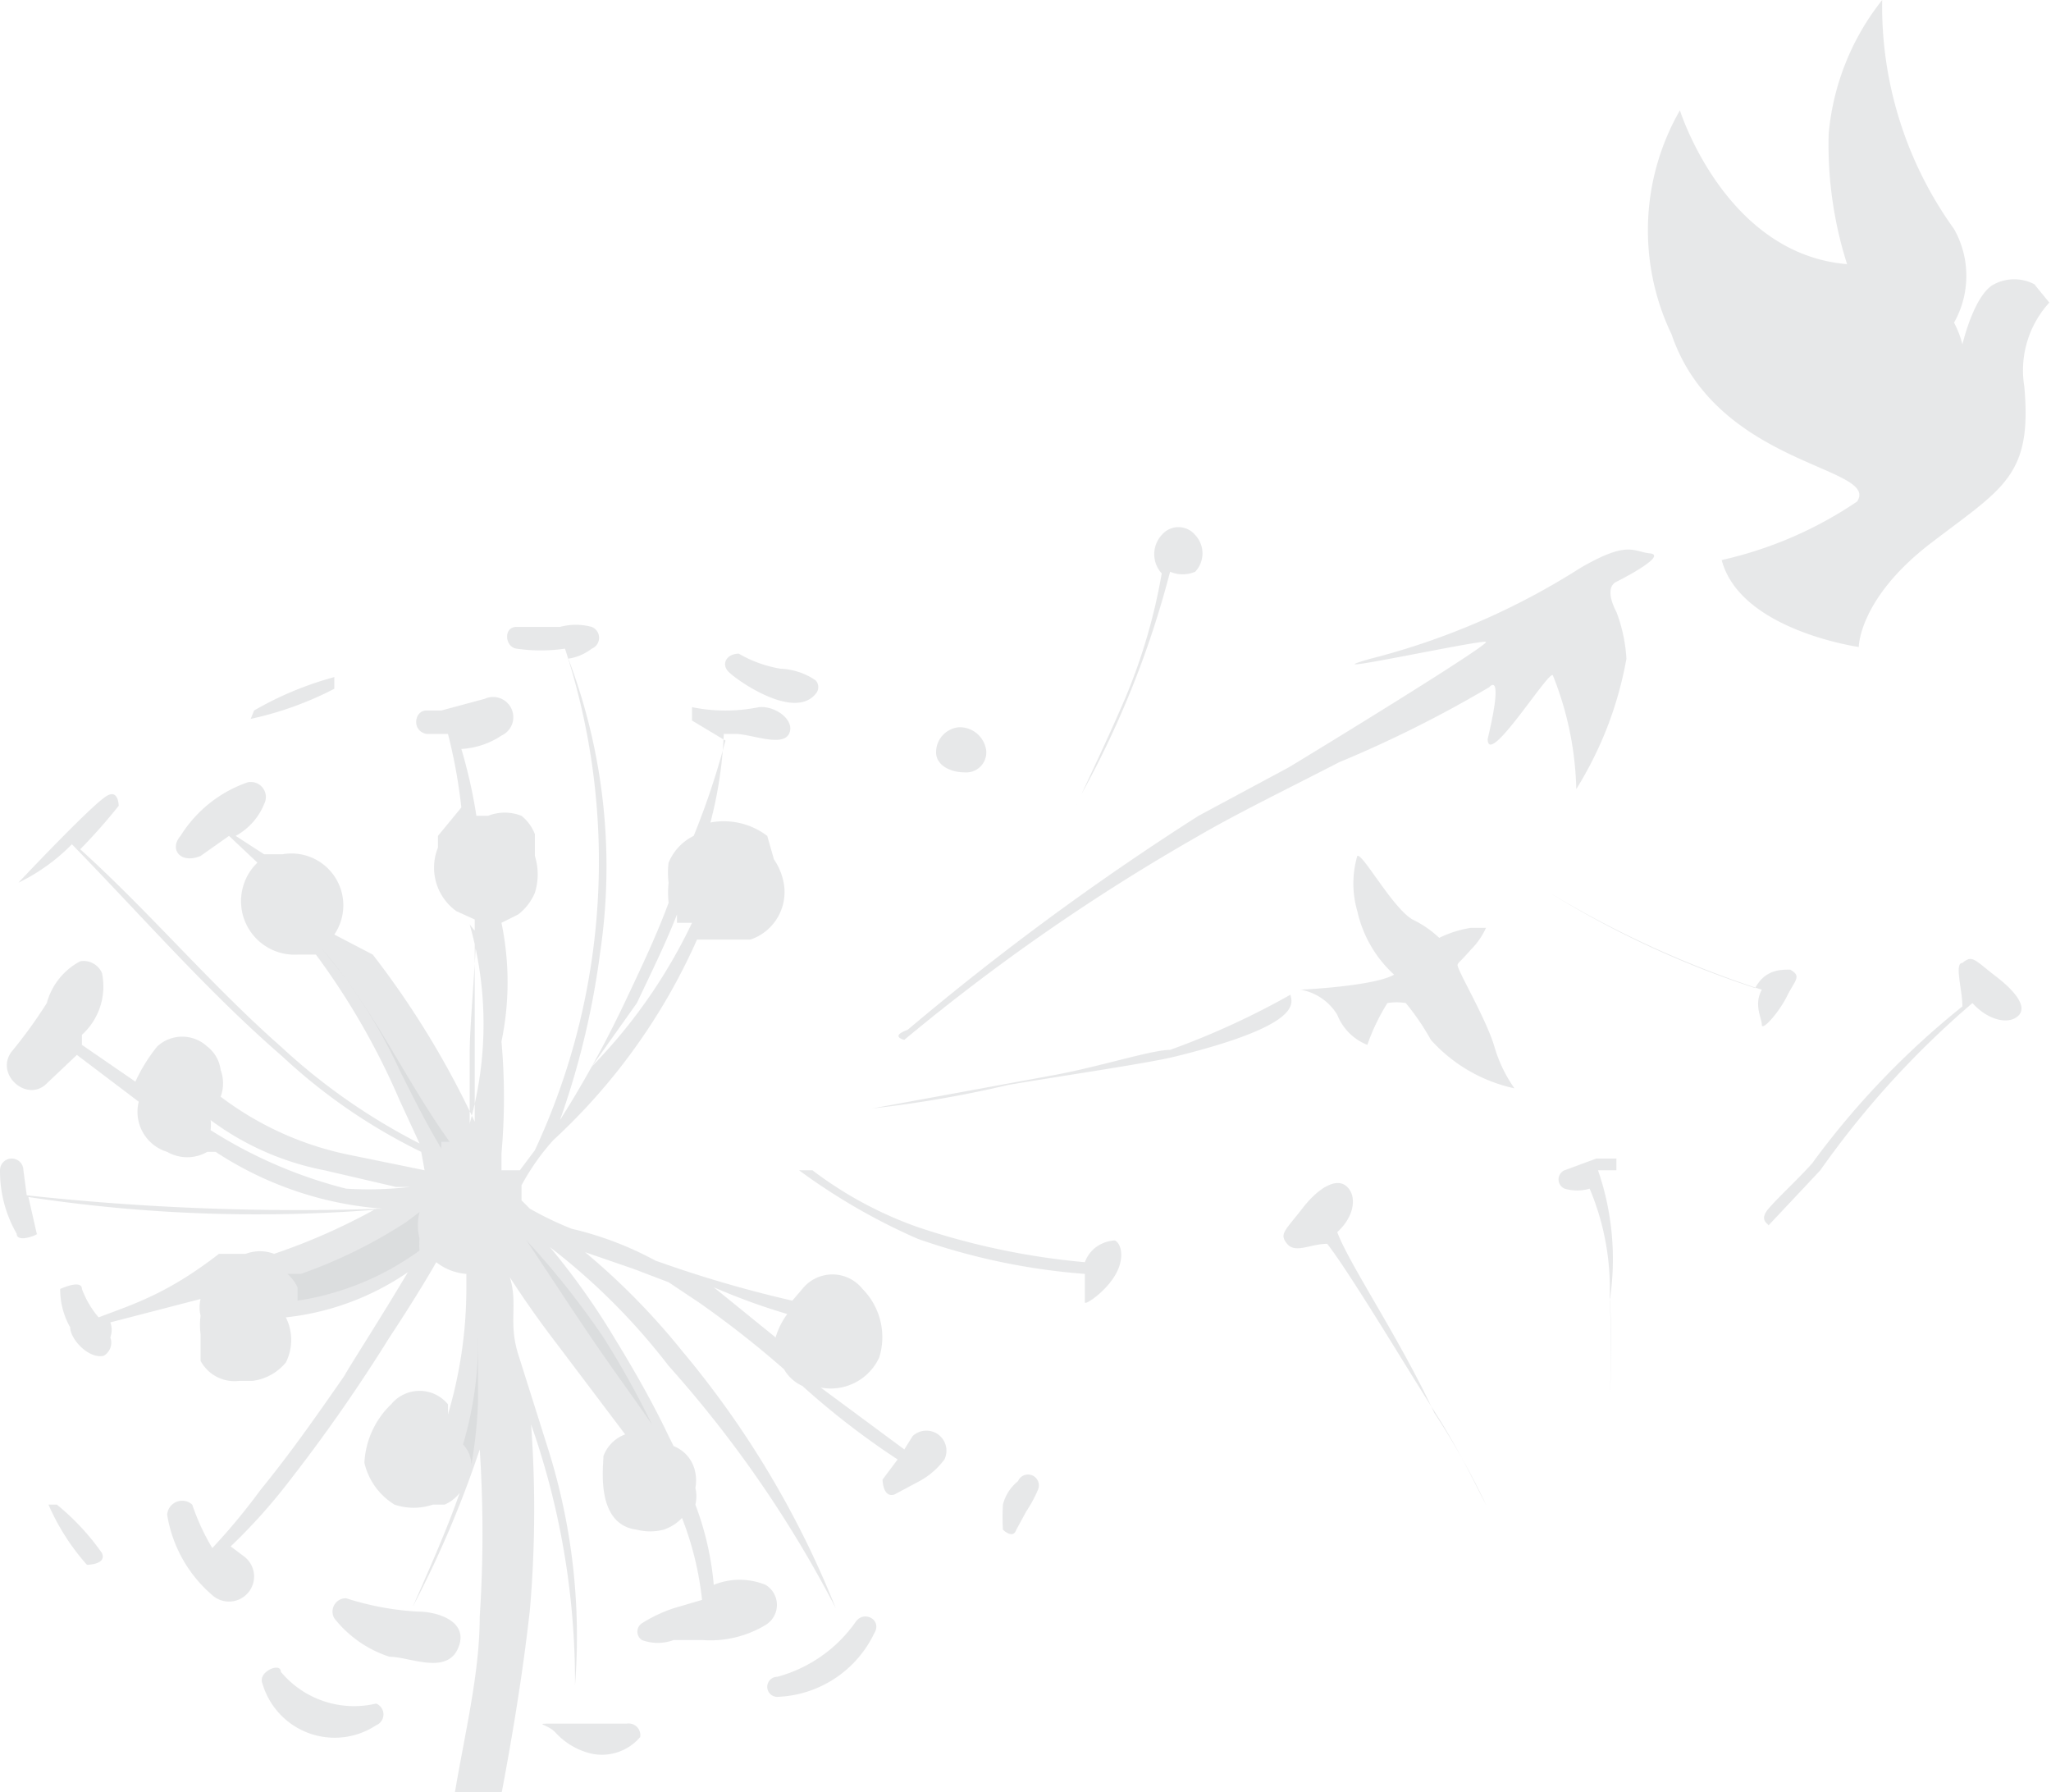 <svg xmlns="http://www.w3.org/2000/svg" viewBox="0 0 12.27 10.72"><defs><style>.cls-1{fill:#d1d2d4;opacity:0.5;}</style></defs><title>BFTRecurso 4</title><g id="Capa_2" data-name="Capa 2"><g id="Capa_1-2" data-name="Capa 1"><path class="cls-1" d="M1.5,4.3A2,2,0,0,0,2,4.12S2,4,2,4.05a2,2,0,0,0-.48.2A0,0,0,0,0,1.5,4.3Z"/><path class="cls-1" d="M4.88,4.15a.06.06,0,0,0,0-.08A.4.4,0,0,0,4.67,4a.73.73,0,0,1-.25-.09c-.07,0-.11.06-.06.11S4.75,4.31,4.88,4.15Z"/><path class="cls-1" d="M.52,9.36s.12,0,.09-.07A1.43,1.43,0,0,0,.34,9S.26,9,.29,9A1.35,1.35,0,0,0,.52,9.36Z"/><path class="cls-1" d="M1.68,10c0-.06-.14,0-.11.07a.45.45,0,0,0,.68.25.07.07,0,0,0,0-.13A.57.57,0,0,1,1.68,10Z"/><path class="cls-1" d="M3.75,10.31c-.14,0-.29,0-.43,0s-.05,0,0,.05a.42.42,0,0,0,.22.13.3.3,0,0,0,.29-.1A.07.07,0,0,0,3.75,10.31Z"/><path class="cls-1" d="M5.12,9.7a.84.84,0,0,1-.47.33.06.06,0,0,0,0,.12.67.67,0,0,0,.58-.38C5.28,9.69,5.17,9.63,5.12,9.7Z"/><path class="cls-1" d="M6.09,8.86A.26.26,0,0,0,6,9a1.25,1.25,0,0,0,0,.15s.06.06.08,0l.06-.11a.77.77,0,0,0,.07-.13A.06.06,0,0,0,6.09,8.86Z"/><path class="cls-1" d="M2.33,9.91c.12,0,.34.11.41-.05s-.12-.22-.24-.22a1.7,1.7,0,0,1-.43-.08A.08.08,0,0,0,2,9.68.69.69,0,0,0,2.33,9.91Z"/><path class="cls-1" d="M1.19,8.08h0Z"/><path class="cls-1" d="M1.24,8.15v0Z"/><path class="cls-1" d="M.16,7.15.14,7A.07.07,0,0,0,0,7a.75.75,0,0,0,.1.38c0,.06.14,0,.12,0L.17,7.16a9.07,9.07,0,0,0,2.15.07s0,0-.07,0a3.69,3.69,0,0,1-.61.27l0,0a.24.24,0,0,0-.17,0l-.08,0-.08,0,0,0C1,7.74.8,7.8.59,7.88l0,0a.56.56,0,0,1-.1-.17c0-.06-.13,0-.13,0a.46.46,0,0,0,.06.23c0,.07.11.19.2.17A.09.09,0,0,0,.66,8a.13.13,0,0,0,0-.09l.54-.14a.21.21,0,0,0,0,.1.41.41,0,0,0,0,.11l0,.09,0,.07a.23.23,0,0,0,.23.12l.08,0h0a.31.31,0,0,0,.2-.11.3.3,0,0,0,0-.27,1.59,1.59,0,0,0,.73-.27c-.16.27-.36.58-.38.62-.16.23-.32.46-.5.68a3.75,3.75,0,0,1-.29.35l0,0A1.34,1.34,0,0,1,1.15,9,.09.09,0,0,0,1,9.06a.8.8,0,0,0,.28.49.15.15,0,0,0,.18-.24l-.08-.06a3.4,3.4,0,0,0,.35-.39A9.91,9.91,0,0,0,2.33,8s.16-.24.28-.45a.33.33,0,0,0,.18.07s0,.08,0,.09a2.66,2.66,0,0,1-.11.75l0-.06a.22.22,0,0,0-.34,0,.52.52,0,0,0-.16.35A.4.4,0,0,0,2.36,9a.36.36,0,0,0,.23,0l.07,0h0a.23.23,0,0,0,.09-.07c-.08.23-.18.45-.28.68h0a6.36,6.36,0,0,0,.4-.94,7.63,7.63,0,0,1,0,1c0,.34-.09.7-.15,1.06H3c.07-.37.13-.74.17-1.1a7,7,0,0,0,0-1.2l0,.07a4.65,4.65,0,0,1,.27,1.58s0,0,0,0a3.73,3.73,0,0,0-.16-1.41c-.06-.19-.12-.38-.18-.57s0-.3-.05-.46c.09.14.19.28.29.41l.4.53a.22.22,0,0,0-.13.13c0,.06-.05.41.2.44a.32.32,0,0,0,.16,0,.27.27,0,0,0,.11-.07,1.89,1.89,0,0,1,.12.49h0l-.17.05a.86.86,0,0,0-.19.09.06.06,0,0,0,0,.1.27.27,0,0,0,.19,0h.17a.64.64,0,0,0,.38-.09.14.14,0,0,0,0-.24.41.41,0,0,0-.31,0A1.79,1.79,0,0,0,4.16,9h0V9a.21.21,0,0,0,0-.1.24.24,0,0,0,0-.09.21.21,0,0,0-.13-.16L4,8.59c-.1-.21-.21-.4-.32-.58a4.28,4.28,0,0,0-.39-.55A3.86,3.86,0,0,1,4,8.17,7,7,0,0,1,5,9.62a0,0,0,0,0,0,0,5.66,5.66,0,0,0-.92-1.54,4.17,4.17,0,0,0-.58-.59l.29.1L4,7.67l.18.12a5.93,5.93,0,0,1,.51.4.24.24,0,0,0,.11.1,4.71,4.71,0,0,0,.57.44l0,0-.09.12s0,.11.07.09l.15-.08a.46.46,0,0,0,.15-.13.12.12,0,0,0-.19-.14l-.05.08L4.91,8.3h0a.32.32,0,0,0,.35-.18.41.41,0,0,0-.1-.41.23.23,0,0,0-.36,0l-.06.07a7.14,7.14,0,0,1-.82-.24,2,2,0,0,0-.5-.19,2,2,0,0,1-.25-.12l-.05-.05h0l0-.09a1.38,1.38,0,0,1,.19-.27,3.64,3.64,0,0,0,.86-1.2h.19l.13,0a.3.3,0,0,0,.2-.33.37.37,0,0,0-.06-.15l0,0L4.59,5a.43.43,0,0,0-.34-.08,2.48,2.48,0,0,0,.08-.53l.07,0c.09,0,.28.08.32,0s-.08-.17-.18-.16a1,1,0,0,1-.4,0,0,0,0,0,0,0,.08l.2.12A4.66,4.66,0,0,1,4.15,5,.31.31,0,0,0,4,5.16a.45.45,0,0,0,0,.12A.55.55,0,0,0,4,5.4c-.07.19-.16.38-.25.57a6.62,6.62,0,0,1-.4.73l0,0a4.85,4.85,0,0,0,.24-1A3.5,3.5,0,0,0,3.4,3.94a.3.3,0,0,0,.14-.06.07.07,0,0,0,0-.13.36.36,0,0,0-.19,0l-.26,0c-.08,0-.07.12,0,.13a1,1,0,0,0,.29,0,4.09,4.09,0,0,1-.18,3L3.11,7H3l0-.1A3.77,3.77,0,0,0,3,6.23,1.74,1.74,0,0,0,3,5.52l.1-.05a.32.32,0,0,0,.1-.13.37.37,0,0,0,0-.22l0-.13,0,.07h0l0-.07a.26.26,0,0,0-.08-.11.27.27,0,0,0-.2,0l-.07,0a3,3,0,0,0-.09-.4A.48.48,0,0,0,3,4.4a.12.12,0,0,0-.1-.22l-.26.07-.09,0c-.07,0-.09.12,0,.14l.13,0a3.21,3.21,0,0,1,.08.44l0,0,0,0L2.62,5h0l0,0,0,.07a.32.32,0,0,0,.11.38l.11.05q0,.09,0,.18c0,.21,0,.43,0,.64s0,.26,0,.39h0a5.29,5.29,0,0,0-.61-1L2,5.59a.31.31,0,0,0-.31-.48l-.11,0L1.41,5a.38.38,0,0,0,.17-.19.09.09,0,0,0-.1-.13.77.77,0,0,0-.4.32c-.07.08,0,.17.12.12L1.37,5l.17.16a.32.32,0,0,0,.24.55l.11,0a4.35,4.35,0,0,1,.5.87l.12.26a3.67,3.67,0,0,1-.83-.58c-.42-.37-.78-.8-1.2-1.18a3.33,3.33,0,0,0,.23-.26s0-.1-.07-.06-.36.34-.53.52c0,0,0,.06,0,0a1.14,1.14,0,0,0,.32-.23c.42.43.81.88,1.26,1.27a3.4,3.4,0,0,0,.83.57l0,0L2.54,7l-.44-.09a1.9,1.9,0,0,1-.78-.35v0s0-.09,0,0a.23.23,0,0,0,0-.16.21.21,0,0,0-.08-.14.22.22,0,0,0-.3,0,1,1,0,0,0-.13.21h0L.49,6.25l0-.06a.39.39,0,0,0,.12-.37.12.12,0,0,0-.13-.07A.4.4,0,0,0,.28,6a2.88,2.88,0,0,1-.21.29c-.1.13.08.3.2.2l.19-.18.37.28A.25.25,0,0,0,1,6.89a.24.24,0,0,0,.24,0l0,0,.05,0a2.1,2.1,0,0,0,1,.34A15.06,15.06,0,0,1,.16,7.15Zm4.55.71A.45.45,0,0,0,4.64,8a.25.25,0,0,0,0,0l-.37-.3A3.81,3.81,0,0,0,4.71,7.86ZM3.81,6c.08-.17.17-.35.24-.53l0,.05.09,0a3.19,3.19,0,0,1-.6.86Zm-1-.47v0h0a2.18,2.18,0,0,1,0,1.19h0c0-.14,0-.29,0-.43S2.84,5.82,2.85,5.58ZM2.07,7.11a2.78,2.78,0,0,1-.81-.35.26.26,0,0,0,0-.06l0,0A1.67,1.67,0,0,0,1.94,7l.43.1.08,0,0,0A2.11,2.11,0,0,1,2.07,7.11Z"/><path class="cls-1" d="M1.78,7.78l0-.08a.26.26,0,0,0-.06-.08l.08,0a2.93,2.93,0,0,0,.63-.31l.08-.06h0a.32.32,0,0,0,0,.16.31.31,0,0,0,0,.07A1.66,1.66,0,0,1,1.78,7.78Z"/><path class="cls-1" d="M2.64,6.87c-.09-.15-.17-.31-.25-.47a3.15,3.15,0,0,0-.46-.72l0,0,.12.15c.24.32.41.68.64,1a.13.13,0,0,0,0,0v0H2.64Z"/><path class="cls-1" d="M2.82,8.76a.18.18,0,0,0-.05-.12h0l0,0h0A2.16,2.16,0,0,0,2.86,8V7.93q0,.23,0,.45A2.71,2.71,0,0,1,2.82,8.76Z"/><path class="cls-1" d="M3.61,8a5.36,5.36,0,0,1,.29.52h0c-.11-.16-.22-.31-.33-.47s-.28-.42-.42-.63v0a0,0,0,0,0,0,0h0A4.9,4.9,0,0,1,3.61,8Z"/><path class="cls-1" d="M7.72,5.95A4.73,4.73,0,0,1,7,6.28c-.11,0-.42.1-.69.15l-1.09.2s0,0,0,0a6.85,6.85,0,0,0,.81-.14c.29-.05.84-.13,1-.17C7.8,6.13,7.73,6,7.72,5.95Z"/><path class="cls-1" d="M5.41,6.22A12.16,12.16,0,0,1,7.17,5c.24-.14.57-.3.84-.44a7.17,7.17,0,0,0,.9-.45S9,4,8.9,4.42c0,.18.37-.42.39-.38a1.94,1.94,0,0,1,.14.68,2.2,2.2,0,0,0,.3-.78.94.94,0,0,0-.06-.28s-.08-.14,0-.18.3-.16.2-.17-.13-.08-.42.09a4.31,4.31,0,0,1-1.25.54c-.42.12.68-.12.69-.1s-.8.52-1.18.75l-.54.29A16.14,16.14,0,0,0,5.43,6.16C5.32,6.2,5.41,6.22,5.41,6.22Z"/><path class="cls-1" d="M12.17,1.7a.26.26,0,0,0-.24,0c-.12.06-.19.36-.19.36a.59.59,0,0,0-.05-.13.57.57,0,0,0,0-.56A2.28,2.28,0,0,1,11.26,0a1.5,1.5,0,0,0-.32.8,2.35,2.35,0,0,0,.11.78v0c-.73-.06-1-.92-1-.92A1.44,1.44,0,0,0,10,2c.27.79,1.25.79,1.11,1a2.37,2.37,0,0,1-.81.35c.11.42.82.52.82.52s0-.29.43-.62.61-.4.56-.94a.6.6,0,0,1,.15-.5Z"/><path class="cls-1" d="M7.78,5.92A.32.32,0,0,1,8,6.07a.32.32,0,0,0,.18.18A1.24,1.24,0,0,1,8.3,6,.33.33,0,0,1,8.41,6a1.43,1.43,0,0,1,.15.22.94.94,0,0,0,.5.29.84.84,0,0,1-.12-.25c-.05-.17-.23-.47-.22-.49s0,0,.08-.09a.45.45,0,0,0,.09-.13H8.8a.66.66,0,0,0-.19.06.62.62,0,0,0-.16-.11c-.12-.07-.3-.4-.33-.38a.59.59,0,0,0,0,.33.73.73,0,0,0,.22.38C8.22,5.9,7.78,5.92,7.78,5.92Z"/><path class="cls-1" d="M5.77,4.62a.12.12,0,0,0,.13-.13.16.16,0,0,0-.16-.14.15.15,0,0,0-.14.15C5.6,4.58,5.69,4.62,5.77,4.62Z"/><path class="cls-1" d="M7,3.42a.19.19,0,0,0,.15,0,.16.16,0,0,0,0-.22.13.13,0,0,0-.2,0,.17.17,0,0,0,0,.23l0,0a3.44,3.44,0,0,1-.22.75c-.09.21-.19.42-.26.57s0,0,0,0A5.7,5.7,0,0,0,7,3.42Z"/><path class="cls-1" d="M8,7.37l0,0c.1-.09.12-.21.06-.27s-.17,0-.27.13-.14.15-.09.21.14,0,.24,0c.14.18.48.75.64,1s.25.45.31.56l0,0a4.63,4.63,0,0,0-.31-.55C8.37,8,8.07,7.56,8,7.37Z"/><path class="cls-1" d="M11.74,5.76c-.05,0,0,.16,0,.26a4.93,4.93,0,0,0-.9.94c-.09.1-.2.2-.26.27s0,.09,0,.1L10.89,7a5.42,5.42,0,0,1,.91-1c.09.1.21.13.27.08s0-.14-.13-.24S11.8,5.71,11.74,5.76Z"/><path class="cls-1" d="M10.71,5.8c-.06,0-.15,0-.21.11a5.75,5.75,0,0,1-1.23-.57s0,0,0,0a6.09,6.09,0,0,0,1.27.58c-.05.09,0,.17,0,.21s.1-.07.15-.17S10.78,5.84,10.71,5.8Z"/><path class="cls-1" d="M9.56,7,9.67,7s0-.08,0-.07l-.12,0L9.36,7a.06.06,0,0,0,0,.11.26.26,0,0,0,.15,0,1.54,1.54,0,0,1,.12.65,4.74,4.74,0,0,1,0,.59s0,0,0,0a5.25,5.25,0,0,0,0-.57A1.63,1.63,0,0,0,9.56,7Z"/><path class="cls-1" d="M6.67,7.42s-.13,0-.18.13a4.35,4.35,0,0,1-1-.21A2.32,2.32,0,0,1,4.86,7H4.78a3.69,3.69,0,0,0,.71.41,3.9,3.9,0,0,0,1,.21c0,.08,0,.15,0,.17s.12-.06.18-.16S6.71,7.44,6.67,7.42Z"/></g></g></svg>